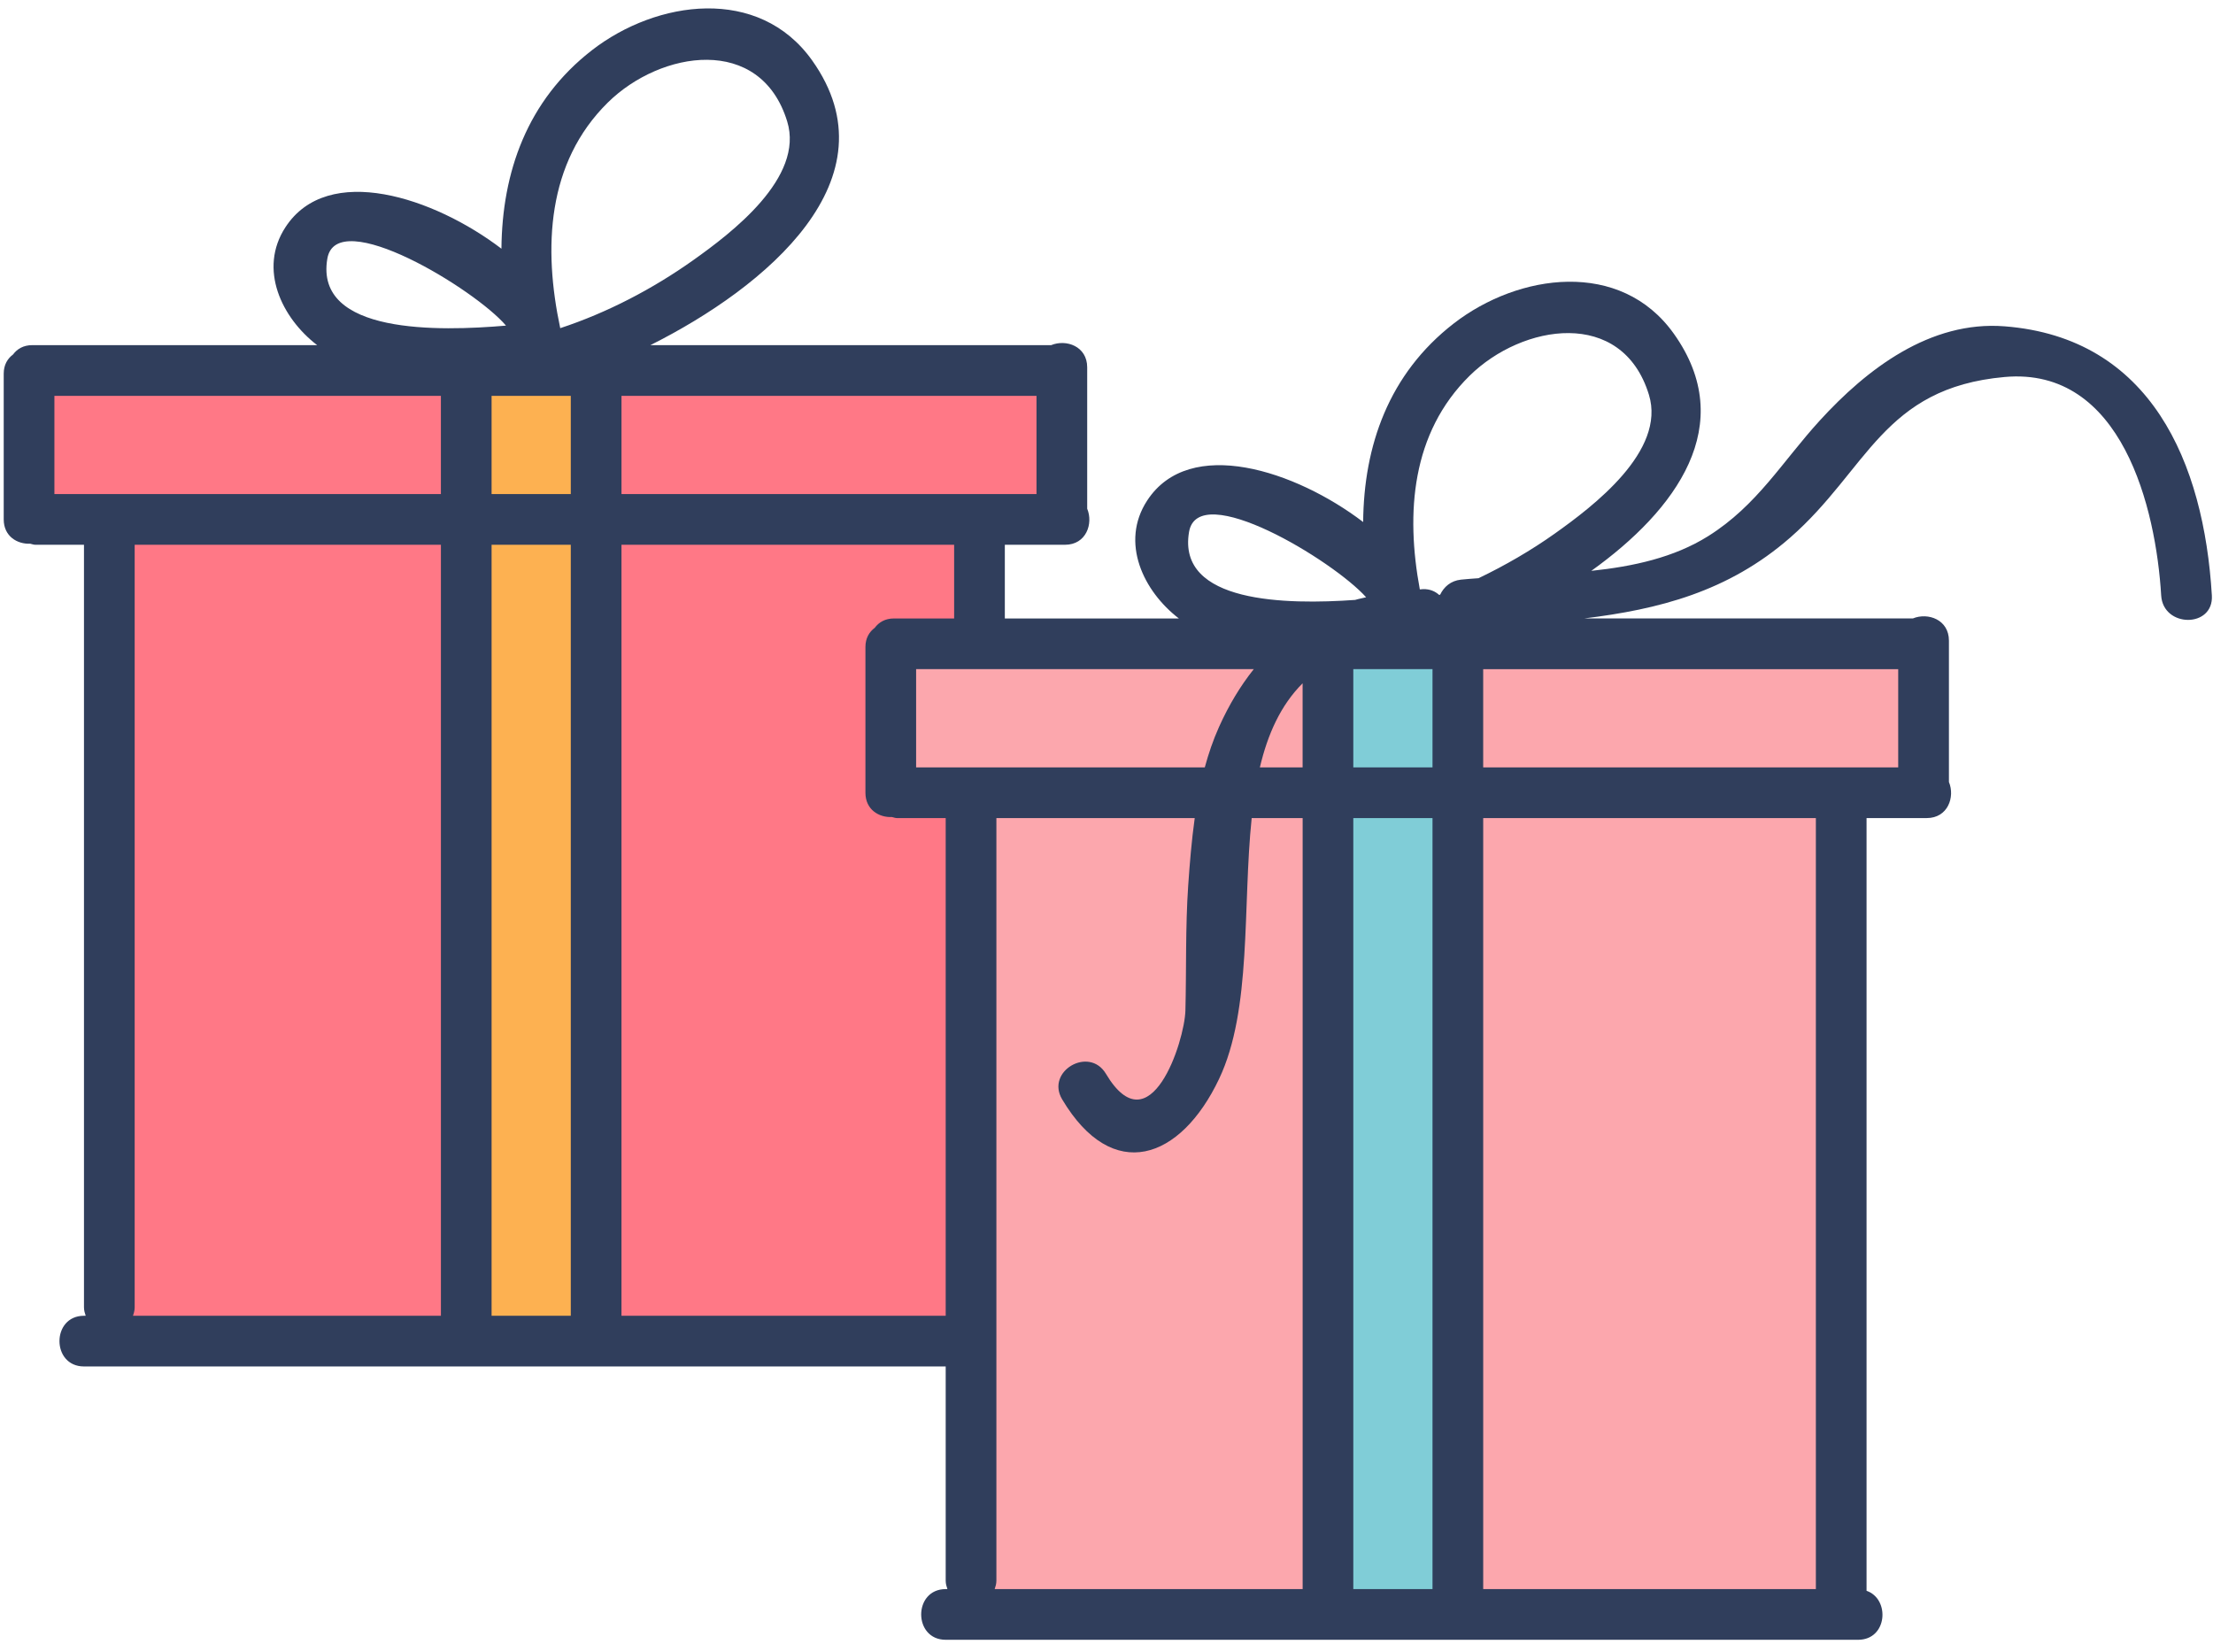 <svg width="134" height="100" viewBox="0 0 134 100" fill="none" xmlns="http://www.w3.org/2000/svg">
<g id="gift">
<g id="Group">
<path id="Vector" d="M64.296 23.007H2.335V31.316H6.939V81.125H59.117V31.316H64.296V23.007Z" fill="#FF7886"/>
<path id="Vector_2" d="M27.561 22.528H36.098V81.125L27.849 81.132L27.561 22.528Z" fill="#FDB151"/>
<path id="Vector_3" d="M65.831 30.798V22.24C65.831 20.96 64.554 20.521 63.647 20.897H39.38C46.376 17.394 54.276 10.821 49.174 3.655C45.95 -0.872 39.771 0.002 35.852 3.033C31.904 6.089 30.402 10.452 30.363 15.057C26.285 11.95 19.851 9.815 17.283 13.758C15.631 16.293 17.057 19.249 19.204 20.896H1.951C1.413 20.896 1.034 21.131 0.79 21.461C0.46 21.707 0.225 22.085 0.225 22.623V31.447C0.225 32.469 1.043 32.953 1.835 32.919C1.938 32.94 2.026 32.982 2.144 32.982H5.085V79.149C5.085 79.344 5.136 79.504 5.189 79.661H5.085C3.106 79.661 3.106 82.73 5.085 82.73H60.332C62.117 82.73 62.277 80.256 60.844 79.764V32.982H64.489C65.77 32.983 66.209 31.705 65.831 30.798ZM36.811 6.202C40.003 3.062 46.044 2.077 47.665 7.349C48.716 10.765 44.28 14.116 41.966 15.759C39.53 17.487 36.769 18.932 33.923 19.868C32.89 15.025 33.102 9.852 36.811 6.202ZM19.82 15.661C20.373 12.394 28.79 17.53 30.638 19.714C26.604 20.062 19.039 20.256 19.82 15.661ZM26.697 79.662H8.051C8.104 79.506 8.155 79.345 8.155 79.15V32.983H26.698V79.662H26.697ZM26.697 29.914H3.294V23.967H26.697V29.914ZM34.562 79.662H29.766V32.983H34.562V79.662ZM34.562 29.914H29.766V23.967H34.562V29.914ZM57.774 79.662H37.631V32.983H57.774V79.662ZM62.762 29.914H37.632V23.967H62.762V29.914Z" fill="#303E5C"/>
</g>
<g id="Group_2">
<path id="Vector_4" d="M116.474 39.554H54.513V47.862H59.117V97.67H111.295V47.862H116.474V39.554Z" fill="#FCA7AD"/>
<path id="Vector_5" d="M79.738 39.074H88.275V97.67L80.026 97.678L79.738 39.074Z" fill="#80CDD7"/>
<path id="Vector_6" d="M121.379 19.756C116.866 19.404 113.033 22.348 110.193 25.458C107.925 27.939 106.404 30.596 103.435 32.458C101.359 33.761 98.891 34.293 96.355 34.562C101.496 30.878 105.282 25.719 101.352 20.203C98.128 15.675 91.949 16.55 88.03 19.581C84.082 22.637 82.58 27 82.541 31.605C78.463 28.498 72.029 26.363 69.461 30.307C67.809 32.842 69.236 35.798 71.382 37.444H54.129C53.591 37.444 53.212 37.679 52.968 38.009C52.638 38.255 52.403 38.634 52.403 39.171V47.995C52.403 49.017 53.221 49.501 54.013 49.467C54.116 49.488 54.204 49.53 54.322 49.53H57.263V95.697C57.263 95.892 57.314 96.052 57.367 96.209H57.263C55.284 96.209 55.284 99.278 57.263 99.278H112.51C114.295 99.278 114.455 96.803 113.022 96.312V49.529H116.667C117.948 49.529 118.388 48.251 118.01 47.344V38.786C118.01 37.506 116.733 37.067 115.826 37.443H95.919C100.409 36.894 104.633 35.839 108.401 32.546C113.099 28.441 114.005 23.487 121.38 22.825C128.508 22.185 130.549 30.816 130.862 36.051C130.98 38.017 134.05 38.03 133.931 36.051C133.449 28.008 130.245 20.446 121.379 19.756ZM71.998 32.207C72.543 28.986 80.717 33.927 82.721 36.16C82.501 36.217 82.269 36.255 82.056 36.321C77.904 36.615 71.264 36.527 71.998 32.207ZM55.472 46.459V40.512H75.918C75.107 41.528 74.403 42.697 73.81 44.019C73.456 44.807 73.179 45.624 72.952 46.459H55.472ZM78.875 96.208H60.229C60.282 96.051 60.333 95.891 60.333 95.696V49.529H72.342C72.152 50.898 72.039 52.279 71.946 53.629C71.775 56.136 71.842 58.671 71.778 61.182C71.73 63.046 69.644 69.508 66.965 65.011C65.953 63.313 63.299 64.856 64.316 66.561C67.369 71.684 71.482 70.236 73.817 65.32C75.812 61.12 75.232 54.9 75.791 49.529H78.877V96.208H78.875ZM76.287 46.459C76.758 44.463 77.538 42.703 78.875 41.368V46.459H76.287ZM86.74 96.208H81.944V49.529H86.74V96.208ZM86.74 46.459H81.944V40.512H86.74V46.459ZM109.952 96.208H89.81V49.529H109.953V96.208H109.952ZM114.939 40.513V46.46H89.809V40.513H114.939ZM94.144 32.305C92.706 33.326 91.144 34.23 89.527 35.007C89.172 35.034 88.81 35.056 88.467 35.093C87.836 35.16 87.428 35.54 87.205 36C87.185 36.007 87.166 36.014 87.146 36.021C86.905 35.806 86.59 35.656 86.165 35.668C86.098 35.67 86.037 35.683 85.972 35.685C85.113 31.057 85.464 26.215 88.989 22.747C92.181 19.607 98.222 18.622 99.843 23.894C100.894 27.311 96.458 30.662 94.144 32.305Z" fill="#303E5C"/>
</g>
</g>
</svg>
